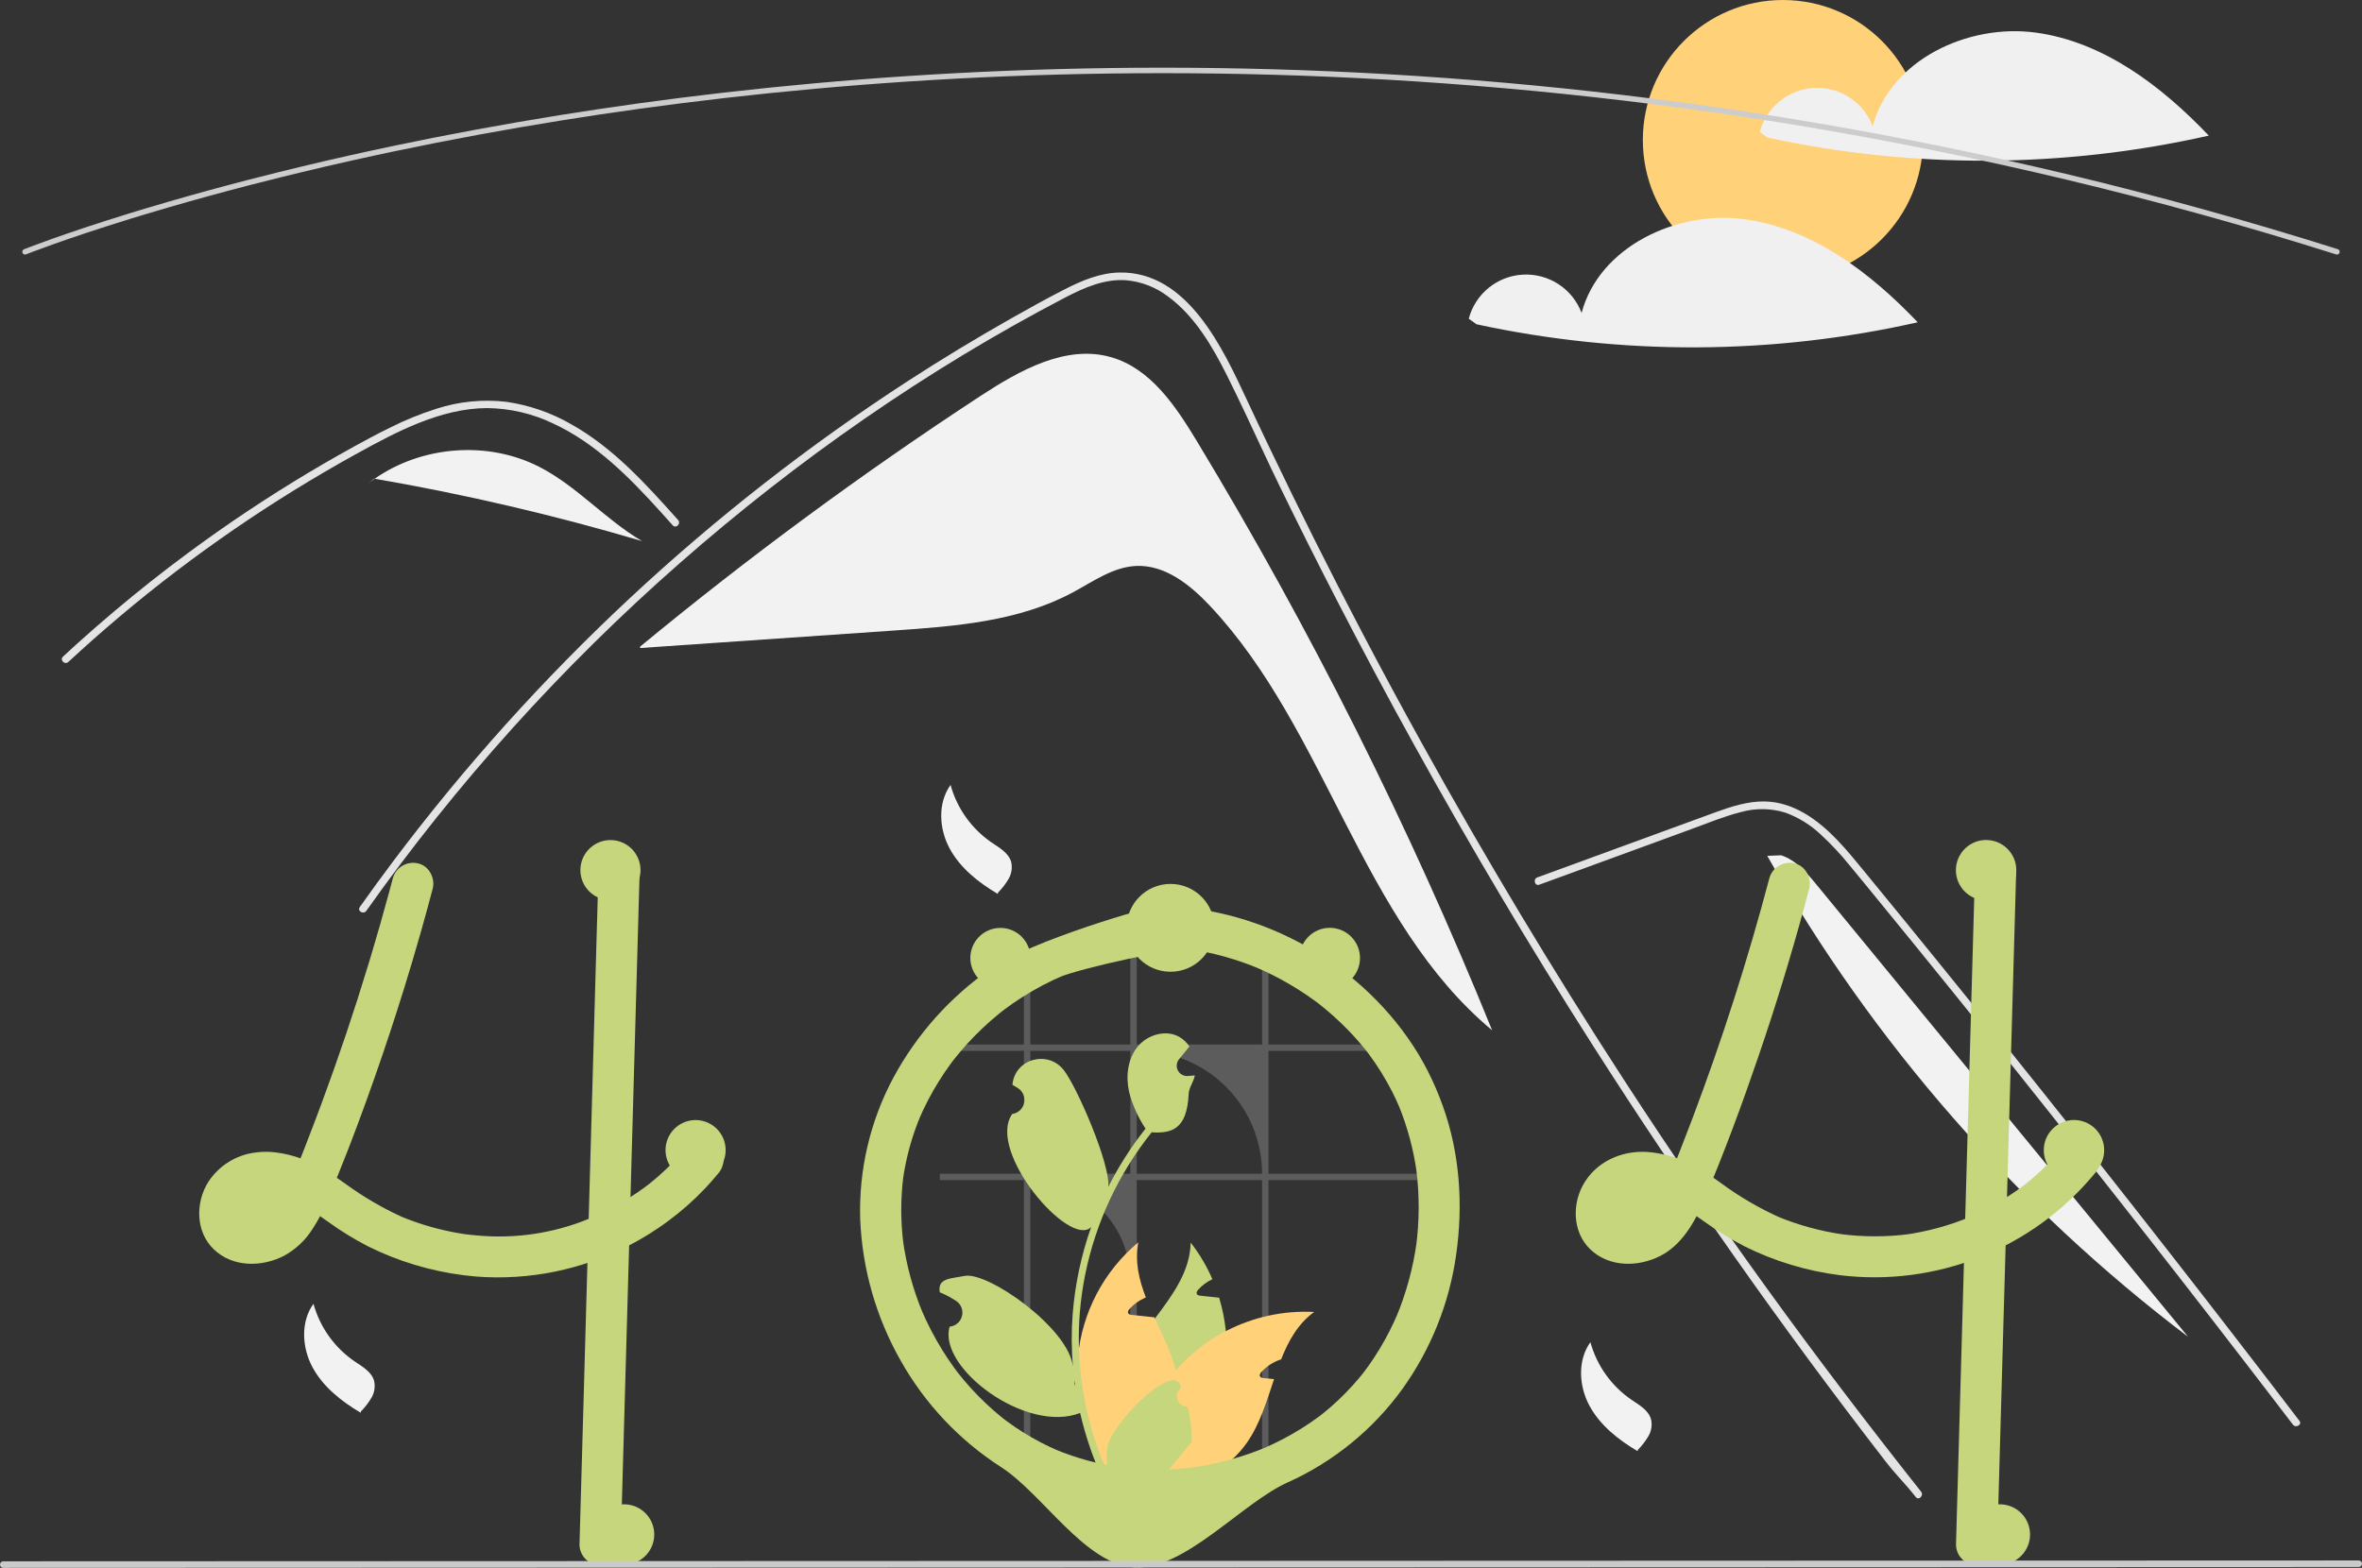<svg width="610" height="405" viewBox="0 0 610 405" fill="none" xmlns="http://www.w3.org/2000/svg">
<rect x="0" y="0" width="610" height="405" fill="#333333" stroke="none"/>
<g clip-path="url(#clip0_132_325)">
<path d="M309.021 113.829C303.582 104.835 297.137 95.231 287.043 92.294C275.354 88.893 263.347 95.65 253.162 102.317C222.702 122.257 193.37 143.866 165.297 167.046L165.328 167.395C187.183 165.888 209.039 164.381 230.894 162.874C246.684 161.785 263.017 160.546 276.971 153.078C282.267 150.243 287.428 146.458 293.429 146.194C300.884 145.866 307.384 151.072 312.492 156.511C342.709 188.683 351.453 237.883 385.353 266.149C363.977 213.438 338.453 162.505 309.021 113.829V113.829Z" fill="#F2F2F2"/>
<path d="M494.76 386.711C491.418 382.492 490.053 381.504 486.757 377.246C459.919 342.539 434.693 306.661 411.08 269.61C395.041 244.447 379.797 218.8 365.349 192.67C358.471 180.247 351.781 167.727 345.279 155.11C340.234 145.327 335.302 135.485 330.482 125.584C329.104 122.757 327.765 119.916 326.432 117.069C323.292 110.373 320.21 103.645 316.901 97.041C313.13 89.513 308.54 81.621 301.616 76.564C298.465 74.168 294.697 72.718 290.752 72.384C285.115 72.02 279.914 74.347 275.025 76.889C239.254 95.539 205.766 118.921 175.476 145.528C145.108 172.194 117.964 202.321 94.598 235.294C93.883 236.314 92.193 235.339 92.914 234.312C95.755 230.295 98.653 226.321 101.607 222.39C138.335 173.549 183.369 131.549 234.651 98.308C243.279 92.718 252.069 87.389 261.021 82.323C265.533 79.769 270.065 77.246 274.674 74.88C279.193 72.56 283.991 70.473 289.153 70.395C306.719 70.122 315.815 90.013 322.063 103.398C324.026 107.61 326.013 111.81 328.025 115.996C335.625 131.89 343.517 147.639 351.703 163.242C356.754 172.876 361.916 182.453 367.189 191.974C383.599 221.623 401.04 250.672 419.512 279.12C443.984 316.804 468.26 350.093 496.138 385.332C496.905 386.307 495.533 387.699 494.76 386.711Z" fill="#E4E4E4"/>
<path d="M173.74 135.706C172.719 134.568 171.705 133.431 170.678 132.293C162.577 123.335 153.885 114.482 142.761 109.346C137.457 106.82 131.666 105.478 125.792 105.413C119.72 105.433 113.784 107.025 108.173 109.255C105.521 110.315 102.926 111.517 100.372 112.798C97.452 114.267 94.585 115.834 91.731 117.413C86.374 120.378 81.086 123.472 75.868 126.696C65.485 133.112 55.427 140.018 45.695 147.413C40.649 151.249 35.708 155.21 30.871 159.296C26.372 163.092 21.965 166.991 17.648 170.991C16.724 171.842 15.346 170.464 16.269 169.613C17.407 168.553 18.558 167.5 19.709 166.46C22.959 163.522 26.262 160.64 29.617 157.814C35.734 152.653 42.01 147.691 48.445 142.928C58.45 135.517 68.801 128.609 79.495 122.204C84.84 119.006 90.257 115.942 95.749 113.012C97.407 112.128 99.084 111.264 100.781 110.445C104.631 108.503 108.632 106.875 112.744 105.576C118.568 103.692 124.731 103.086 130.811 103.801C136.682 104.655 142.338 106.611 147.481 109.567C158.403 115.671 166.874 125.11 175.118 134.321C175.95 135.257 174.578 136.642 173.74 135.706Z" fill="#E4E4E4"/>
<path d="M397.533 228.532L423.706 218.96L436.701 214.208C440.933 212.66 445.155 210.898 449.53 209.79C453.332 208.704 457.369 208.756 461.142 209.938C464.507 211.183 467.587 213.092 470.199 215.552C472.868 218.009 475.351 220.66 477.628 223.484C480.457 226.884 483.244 230.319 486.044 233.742C497.6 247.873 509.08 262.065 520.485 276.318C531.889 290.571 543.217 304.884 554.469 319.258C565.749 333.667 576.951 348.136 588.075 362.666C589.438 364.446 590.799 366.227 592.16 368.008C592.911 368.993 594.606 368.022 593.844 367.024C582.637 352.348 571.353 337.733 559.99 323.177C548.6 308.587 537.131 294.058 525.583 279.592C514.035 265.126 502.409 250.722 490.706 236.381C487.79 232.808 484.869 229.24 481.944 225.675C479.476 222.668 477.036 219.628 474.33 216.829C469.362 211.692 463.155 207.152 455.725 207.028C451.356 206.956 447.128 208.342 443.07 209.81C438.694 211.393 434.329 213.005 429.959 214.603L403.604 224.242L397.015 226.651C395.846 227.079 396.351 228.964 397.533 228.532L397.533 228.532Z" fill="#E4E4E4"/>
<path d="M139.316 120.618C126.016 113.783 108.983 115.122 96.761 123.661C120.074 127.682 143.131 133.063 165.816 139.775C156.396 134.256 149.027 125.608 139.316 120.618Z" fill="#F2F2F2"/>
<path d="M96.63 123.637L94.07 125.718C94.936 124.99 95.836 124.307 96.761 123.661C96.717 123.653 96.674 123.645 96.63 123.637Z" fill="#F2F2F2"/>
<path d="M469.213 228.627C466.637 225.492 463.852 222.208 459.998 220.935L456.4 221.077C483.788 269.465 520.777 311.746 565.096 345.325C533.135 306.426 501.174 267.527 469.213 228.627Z" fill="#F2F2F2"/>
<path d="M245.487 202.76C247.152 208.808 250.903 214.072 256.076 217.622C258.076 218.983 260.443 220.289 261.127 222.61C261.487 224.089 261.265 225.65 260.507 226.971C259.751 228.274 258.831 229.476 257.769 230.546L257.672 230.909C252.709 227.968 247.987 224.248 245.245 219.172C242.504 214.097 242.121 207.445 245.487 202.76" fill="#F2F2F2"/>
<path d="M410.729 346.707C412.394 352.755 416.145 358.019 421.318 361.569C423.318 362.93 425.685 364.236 426.369 366.557C426.729 368.036 426.507 369.597 425.749 370.918C424.993 372.221 424.073 373.423 423.011 374.492L422.914 374.856C417.951 371.915 413.229 368.195 410.487 363.119C407.746 358.044 407.363 351.391 410.729 346.707" fill="#F2F2F2"/>
<path d="M80.954 336.779C82.619 342.828 86.37 348.092 91.543 351.641C93.543 353.003 95.91 354.309 96.594 356.629C96.954 358.109 96.732 359.67 95.974 360.99C95.218 362.294 94.298 363.495 93.236 364.565L93.139 364.928C88.176 361.987 83.454 358.267 80.712 353.192C77.971 348.116 77.588 341.464 80.954 336.779" fill="#F2F2F2"/>
<path d="M460.443 72.328C480.419 72.328 496.612 56.137 496.612 36.164C496.612 16.191 480.419 0 460.443 0C440.468 0 424.274 16.191 424.274 36.164C424.274 56.137 440.468 72.328 460.443 72.328Z" fill="#FFD179"/>
<path d="M525.714 8.417C508.185 6.048 488.173 15.521 483.63 32.614C482.485 29.575 480.403 26.979 477.686 25.2C474.968 23.421 471.756 22.552 468.512 22.719C465.268 22.885 462.161 24.078 459.64 26.126C457.119 28.173 455.314 30.969 454.487 34.109L456.493 35.547C494.058 43.669 532.942 43.493 570.432 35.032C558.239 22.219 543.243 10.786 525.714 8.417Z" fill="#F0F0F0"/>
<path d="M450.54 56.636C433.011 54.267 412.999 63.74 408.455 80.833C407.31 77.794 405.229 75.197 402.511 73.419C399.794 71.64 396.581 70.771 393.337 70.937C390.094 71.104 386.987 72.297 384.466 74.344C381.945 76.392 380.14 79.188 379.312 82.328L381.319 83.765C418.883 91.888 457.768 91.712 495.257 83.25C483.064 70.438 468.069 59.005 450.54 56.636Z" fill="#F0F0F0"/>
<path d="M603.532 65.753C603.459 65.754 603.387 65.742 603.318 65.72C415.802 6.427 250.533 14.18 144.909 31.126C130.535 33.431 116.122 36.094 102.071 39.04C98.484 39.792 94.763 40.597 91.01 41.436C86.529 42.434 82.107 43.461 77.867 44.489C76.036 44.922 74.241 45.359 72.481 45.8C69.816 46.458 67.111 47.143 64.212 47.896C60.973 48.732 57.681 49.608 54.427 50.5C54.415 50.504 54.403 50.508 54.391 50.511L54.391 50.511C50.716 51.515 47.059 52.547 43.524 53.578C41.61 54.131 39.763 54.676 37.993 55.214C37.795 55.269 37.62 55.321 37.442 55.375L37.062 55.491C36.842 55.558 36.624 55.624 36.407 55.686L36.393 55.69L36.393 55.691L35.818 55.87C35.131 56.078 34.462 56.28 33.803 56.483C16.396 61.848 6.827 65.665 6.732 65.702C6.646 65.737 6.553 65.754 6.46 65.753C6.367 65.752 6.275 65.733 6.189 65.696C6.104 65.659 6.026 65.606 5.961 65.54C5.896 65.473 5.845 65.394 5.81 65.308C5.775 65.221 5.758 65.129 5.759 65.036C5.76 64.943 5.78 64.851 5.816 64.765C5.853 64.68 5.906 64.602 5.973 64.537C6.039 64.472 6.118 64.421 6.204 64.386C6.3 64.348 15.916 60.512 33.386 55.127C34.047 54.924 34.719 54.721 35.407 54.512L35.942 54.346C35.96 54.339 35.978 54.334 35.997 54.328C36.214 54.267 36.43 54.201 36.649 54.134L37.03 54.019C37.22 53.961 37.407 53.904 37.598 53.852C39.356 53.317 41.21 52.771 43.129 52.216C46.666 51.184 50.325 50.152 54.003 49.147C54.015 49.143 54.026 49.14 54.038 49.137V49.136C57.303 48.241 60.607 47.361 63.857 46.523C66.76 45.769 69.47 45.082 72.14 44.423C73.907 43.983 75.706 43.545 77.537 43.109C81.781 42.08 86.212 41.051 90.701 40.051C94.46 39.212 98.187 38.405 101.78 37.653C115.853 34.701 130.288 32.035 144.685 29.726C250.46 12.756 415.966 4.99 603.745 64.368C603.907 64.419 604.045 64.526 604.134 64.67C604.224 64.814 604.258 64.985 604.233 65.152C604.207 65.32 604.122 65.472 603.994 65.582C603.865 65.693 603.701 65.753 603.532 65.753V65.753Z" fill="#CCCCCC"/>
<path d="M186.51 297.708C186.264 296.99 185.851 296.341 185.304 295.814C185.103 295.627 184.884 295.459 184.652 295.311C182.801 294.077 180.035 293.801 178.276 295.311C178.099 295.465 177.935 295.633 177.787 295.814C177.262 296.46 176.723 297.091 176.17 297.708C175.262 298.743 174.333 299.743 173.362 300.714C173.085 300.984 172.808 301.26 172.525 301.53C172.362 301.693 172.199 301.849 172.035 302.005C171.411 302.601 170.773 303.175 170.128 303.742C169.787 304.047 169.447 304.345 169.099 304.636C168.582 305.068 168.064 305.501 167.539 305.919C167.489 305.955 167.44 305.99 167.39 306.033C167.376 306.04 167.369 306.054 167.355 306.061C167.348 306.061 167.341 306.061 167.333 306.075C167.314 306.083 167.297 306.095 167.284 306.111C167.128 306.217 167.021 306.288 166.943 306.352C166.972 306.338 167 306.316 167.029 306.302C166.901 306.401 166.766 306.501 166.638 306.6C165.397 307.515 164.128 308.394 162.83 309.216C159.619 311.271 156.246 313.062 152.745 314.57C152.511 314.662 152.27 314.762 152.029 314.854C142.862 318.609 132.919 320.074 123.058 319.123C122.051 319.045 121.044 318.938 120.037 318.803C118.874 318.633 117.718 318.428 116.569 318.194C112.195 317.321 107.916 316.029 103.79 314.336C98.628 311.973 93.719 309.093 89.138 305.742C88.428 305.238 87.712 304.735 86.996 304.246C87.811 302.246 88.613 300.246 89.393 298.232C89.783 297.261 90.159 296.29 90.528 295.311C93.428 287.773 96.152 280.165 98.761 272.528C101.4 264.791 103.889 257.01 106.229 249.184C106.47 248.39 106.704 247.596 106.931 246.802C108.158 242.668 109.336 238.524 110.463 234.371C110.57 233.967 110.683 233.57 110.782 233.166C111.109 231.974 111.428 230.783 111.74 229.592C112.449 226.904 110.846 223.692 108.024 223.047C106.665 222.698 105.223 222.891 104.004 223.584C102.784 224.277 101.881 225.417 101.485 226.763C101.18 227.911 100.875 229.053 100.563 230.202C99.066 235.754 97.492 241.287 95.84 246.802C95.599 247.596 95.357 248.39 95.116 249.184C91.471 261.196 87.469 273.088 83.11 284.859C82.585 286.284 82.053 287.705 81.514 289.121C81.251 289.816 80.989 290.51 80.72 291.205C80.202 292.574 79.67 293.942 79.138 295.311C78.833 296.112 78.521 296.914 78.209 297.708C78.003 298.211 77.805 298.715 77.606 299.211C75.584 298.485 73.489 297.981 71.358 297.708L71.018 297.665C69.366 297.466 67.695 297.481 66.046 297.708C63.579 297.996 61.205 298.822 59.093 300.128C56.98 301.434 55.18 303.188 53.82 305.267C50.437 310.592 50.48 318.208 55.224 322.732C60.11 327.391 67.507 327.355 73.259 324.441C76.307 322.792 78.877 320.384 80.72 317.449C81.426 316.385 82.074 315.285 82.663 314.152C82.812 314.251 82.961 314.35 83.11 314.457C83.677 314.854 84.244 315.258 84.805 315.655C88.069 318.02 91.509 320.132 95.095 321.973C102.805 325.806 111.105 328.315 119.647 329.397C119.839 329.419 120.023 329.447 120.215 329.468C121.158 329.589 122.108 329.681 123.058 329.759C136.691 330.786 150.34 327.997 162.475 321.704C163.504 321.172 164.523 320.614 165.532 320.03C167.099 319.123 168.631 318.158 170.128 317.137C170.943 316.584 171.738 316.024 172.525 315.435C175.965 312.902 179.171 310.066 182.106 306.961C183.219 305.791 184.286 304.584 185.304 303.338C186.268 302.319 186.823 300.981 186.865 299.58C186.859 298.94 186.739 298.306 186.51 297.708V297.708ZM69.075 314.598C69.224 314.492 69.373 314.379 69.514 314.265C69.472 314.372 69.266 314.492 69.075 314.598H69.075ZM71.351 312.308C71.188 312.492 71.039 312.677 70.876 312.861C70.38 313.416 69.847 313.938 69.28 314.421C69.202 314.492 69.117 314.563 69.032 314.627C69.031 314.627 69.03 314.627 69.029 314.627C69.028 314.628 69.028 314.628 69.027 314.629C69.026 314.63 69.026 314.63 69.025 314.631C69.025 314.632 69.025 314.633 69.025 314.634C68.922 314.68 68.823 314.732 68.727 314.79C68.422 314.974 68.11 315.144 67.791 315.3C67.166 315.531 66.523 315.708 65.869 315.832C65.366 315.869 64.862 315.874 64.359 315.847H64.344C63.997 315.769 63.654 315.675 63.316 315.563C63.146 315.478 62.983 315.379 62.819 315.279C62.756 315.223 62.699 315.166 62.663 315.13C62.594 315.067 62.53 314.998 62.472 314.925C62.472 314.924 62.472 314.923 62.472 314.922C62.471 314.921 62.471 314.92 62.47 314.92C62.469 314.919 62.469 314.918 62.468 314.918C62.467 314.918 62.466 314.918 62.465 314.918C62.387 314.776 62.302 314.634 62.224 314.492C62.22 314.488 62.217 314.483 62.217 314.478C62.16 314.301 62.11 314.116 62.068 313.932C62.053 313.608 62.055 313.284 62.075 312.96C62.17 312.507 62.298 312.062 62.458 311.627C62.602 311.319 62.765 311.021 62.947 310.734C62.961 310.706 63.032 310.592 63.11 310.464C63.117 310.457 63.117 310.457 63.117 310.45C63.224 310.33 63.33 310.202 63.444 310.089C63.635 309.876 63.841 309.692 64.046 309.5C64.447 309.238 64.861 308.999 65.288 308.784C65.965 308.543 66.659 308.356 67.365 308.224C68.407 308.141 69.453 308.15 70.493 308.252C71.478 308.423 72.449 308.662 73.401 308.968C72.824 310.087 72.168 311.163 71.436 312.188C71.408 312.23 71.379 312.273 71.351 312.308V312.308ZM63.465 309.975C63.402 310.075 63.329 310.168 63.245 310.252C63.301 310.147 63.376 310.054 63.465 309.975V309.975Z" fill="#C6D67D"/>
<path d="M165.192 225.288C165.128 227.514 165.064 229.741 165 231.967C164.866 236.91 164.726 241.855 164.582 246.802C164.433 252.368 164.277 257.932 164.114 263.494C164.036 266.366 163.955 269.238 163.873 272.109C163.653 279.846 163.435 287.58 163.22 295.311C163.199 296.112 163.171 296.907 163.149 297.708C163.043 301.544 162.936 305.38 162.83 309.216C162.71 313.379 162.591 317.541 162.476 321.704C162.39 324.824 162.303 327.946 162.213 331.071C161.575 353.712 160.937 376.354 160.298 398.995C160.271 400.397 159.702 401.735 158.711 402.726C157.719 403.718 156.382 404.287 154.979 404.314C153.572 404.302 152.226 403.738 151.231 402.743C150.236 401.749 149.672 400.402 149.66 398.995C150.015 386.26 150.374 373.525 150.738 360.789C151.058 349.273 151.381 337.758 151.71 326.242C151.816 322.448 151.923 318.652 152.029 314.854C152.192 309.138 152.353 303.423 152.511 297.708C152.533 296.907 152.561 296.112 152.582 295.311C152.596 294.609 152.618 293.914 152.639 293.212C152.951 282.115 153.263 271.015 153.575 259.913C153.703 255.545 153.826 251.174 153.944 246.802C154.086 241.817 154.228 236.834 154.369 231.854C154.433 229.663 154.49 227.479 154.554 225.288C154.581 223.886 155.15 222.548 156.142 221.557C157.133 220.565 158.471 219.996 159.873 219.969C161.28 219.981 162.626 220.545 163.621 221.54C164.616 222.534 165.18 223.881 165.192 225.288V225.288Z" fill="#C6D67D"/>
<path d="M456.974 226.763C451.397 247.88 444.73 268.694 437.002 289.122C434.87 294.757 432.688 300.381 430.356 305.936L430.892 304.666C429.851 307.312 428.522 309.836 426.928 312.191C426.82 312.343 426.709 312.493 426.597 312.642C427.148 311.937 427.253 311.798 426.911 312.224C426.731 312.438 426.553 312.651 426.367 312.859C425.87 313.415 425.338 313.937 424.772 314.422C424.629 314.543 424.485 314.663 424.338 314.779L425.003 314.262C424.926 314.444 424.384 314.686 424.215 314.789C423.669 315.119 423.099 315.408 422.51 315.653L423.781 315.117C422.815 315.506 421.808 315.782 420.78 315.94L422.194 315.75C421.183 315.89 420.159 315.901 419.146 315.783L420.56 315.973C419.731 315.859 418.919 315.64 418.145 315.322L419.416 315.859C419.002 315.679 418.604 315.466 418.225 315.223C418.033 315.098 417.441 314.65 418.214 315.241C419.018 315.855 418.318 315.293 418.152 315.13C418.014 314.994 417.89 314.846 417.755 314.708C417.13 314.067 418.462 315.812 418.037 315.062C417.809 314.686 417.602 314.298 417.414 313.901L417.95 315.172C417.706 314.567 417.533 313.936 417.434 313.291L417.624 314.705C417.522 313.904 417.522 313.093 417.622 312.291L417.432 313.705C417.562 312.81 417.799 311.934 418.137 311.095L417.601 312.365C417.837 311.801 418.116 311.257 418.436 310.736C418.584 310.466 418.757 310.212 418.953 309.976C418.988 309.987 418.053 311.049 418.549 310.513C418.679 310.372 418.8 310.225 418.931 310.086C419.141 309.863 419.367 309.66 419.588 309.449C420.329 308.744 418.551 310.134 419.406 309.576C420.026 309.169 420.678 308.813 421.356 308.513L420.085 309.049C421.221 308.583 422.411 308.263 423.628 308.099L422.214 308.289C423.737 308.114 425.277 308.132 426.796 308.343L425.382 308.153C427.305 308.445 429.185 308.974 430.978 309.727L429.708 309.191C433.53 310.832 436.915 313.268 440.295 315.657C443.559 318.02 446.998 320.131 450.582 321.972C458.293 325.806 466.593 328.316 475.136 329.399C487.388 330.9 499.82 329.3 511.293 324.747C522.765 320.193 532.91 312.832 540.797 303.339C541.76 302.318 542.314 300.98 542.355 299.578C542.345 298.169 541.786 296.82 540.797 295.817C538.846 294.026 535.16 293.521 533.275 295.817C531.489 297.998 529.569 300.064 527.526 302.006C526.572 302.91 525.593 303.787 524.588 304.636C524.014 305.121 523.433 305.597 522.843 306.062C522.564 306.283 521.695 306.869 523.03 305.922C522.724 306.14 522.43 306.376 522.129 306.599C517.662 309.892 512.822 312.644 507.709 314.8L508.98 314.264C503.493 316.565 497.731 318.144 491.838 318.96L493.252 318.77C487.189 319.567 481.048 319.558 474.987 318.743L476.401 318.933C470.342 318.101 464.417 316.487 458.773 314.132L460.043 314.668C454.597 312.259 449.428 309.265 444.628 305.74C442.13 303.89 439.495 302.232 436.747 300.78C433.545 299.145 430.078 298.092 426.508 297.668C419.814 296.881 412.992 299.488 409.312 305.27C405.926 310.592 405.969 318.207 410.712 322.732C415.597 327.392 422.994 327.353 428.751 324.438C434.295 321.63 437.625 315.797 439.967 310.297C445.237 297.92 449.903 285.256 454.25 272.528C458.551 259.936 462.451 247.216 465.95 234.369C466.384 232.778 466.811 231.185 467.232 229.591C467.942 226.904 466.338 223.691 463.517 223.049C462.157 222.699 460.715 222.891 459.495 223.584C458.274 224.277 457.37 225.417 456.974 226.763L456.974 226.763Z" fill="#C6D67D"/>
<path d="M510.045 225.287L508.13 293.214L506.226 360.787L505.149 398.996C505.161 400.402 505.725 401.748 506.72 402.743C507.715 403.738 509.061 404.302 510.468 404.314C511.87 404.287 513.207 403.718 514.199 402.726C515.191 401.735 515.76 400.398 515.787 398.996L517.701 331.069L519.606 263.496L520.683 225.287C520.671 223.88 520.107 222.535 519.112 221.54C518.117 220.545 516.771 219.981 515.364 219.969C513.962 219.996 512.624 220.565 511.633 221.557C510.641 222.548 510.072 223.885 510.045 225.287V225.287Z" fill="#C6D67D"/>
<path opacity="0.2" d="M325.939 380.031H327.591V304.837H366.121V303.189H327.591V271.461H357.346C356.91 270.907 356.461 270.359 355.999 269.818H327.591V248.863C327.045 248.63 326.494 248.405 325.939 248.193V269.818H293.563V242.968C293.009 242.994 292.462 243.032 291.912 243.078V269.818H266.083V249.786C265.528 250.031 264.982 250.29 264.44 250.561V269.818H242.727V271.461H264.44V303.189H242.727V304.837H264.44V380.031H266.083V304.837C269.475 304.836 272.834 305.504 275.968 306.801C279.102 308.099 281.95 310.001 284.348 312.399C286.747 314.797 288.649 317.645 289.947 320.778C291.245 323.912 291.912 327.27 291.912 330.662V380.031H293.563V304.837H325.939V380.031ZM266.083 303.189V271.461H291.912V303.189H266.083ZM293.563 303.189V271.461H294.211C298.378 271.462 302.504 272.282 306.354 273.877C310.203 275.472 313.701 277.809 316.647 280.755C319.594 283.701 321.931 287.199 323.525 291.048C325.119 294.898 325.94 299.023 325.939 303.189H293.563Z" fill="white"/>
<path d="M315.853 357.485C313.774 366.759 308.793 375.129 301.634 381.381C301.109 381.835 300.584 382.275 300.038 382.707C298.712 382.828 297.395 382.951 296.088 383.076C295.003 383.175 293.932 383.282 292.868 383.381L292.677 383.402L292.542 382.239L292.003 377.531C289.912 374.118 288.616 370.278 288.211 366.296C287.806 362.314 288.302 358.292 289.662 354.528C291.535 349.479 294.925 345.019 298.258 340.594C302.861 334.482 307.336 328.44 307.499 320.987C309.763 323.885 311.646 327.062 313.101 330.44C311.728 331.086 310.495 331.994 309.47 333.113C309.179 333.432 308.889 333.879 309.087 334.262C309.257 334.588 309.683 334.666 310.052 334.708C310.938 334.801 311.832 334.893 312.718 334.985C313.428 335.063 314.137 335.134 314.846 335.212C315.704 338.028 316.286 340.92 316.583 343.849C317.061 348.404 316.815 353.006 315.853 357.485V357.485Z" fill="#C6D67D"/>
<path d="M339.398 338.899C335.214 341.941 332.767 346.316 330.866 351.138C328.918 351.762 327.166 352.881 325.782 354.386C325.491 354.705 325.2 355.152 325.399 355.535C325.569 355.861 325.994 355.939 326.363 355.981C327.25 356.074 328.143 356.166 329.03 356.258C327.129 361.959 325.384 367.859 322.023 372.674C319.787 375.852 316.873 378.495 313.491 380.41C312.569 380.935 311.617 381.406 310.64 381.821C307.038 382.098 303.503 382.393 300.038 382.707C298.712 382.828 297.395 382.951 296.088 383.076C295.003 383.175 293.932 383.282 292.868 383.381C292.861 382.991 292.861 382.601 292.868 382.211C293.092 371.822 296.915 361.832 303.683 353.946C304.002 353.578 304.328 353.216 304.662 352.854C308.091 349.192 312.123 346.146 316.583 343.849C323.611 340.195 331.488 338.486 339.398 338.899V338.899Z" fill="#FFD179"/>
<path d="M297.314 379.438L296.499 381.849L296.088 383.076C295.003 383.175 293.932 383.282 292.868 383.381L292.676 383.402C291.499 383.523 290.329 383.643 289.159 383.764C288.854 383.409 288.549 383.048 288.251 382.679C280.849 373.716 277.295 362.188 278.368 350.614C279.44 339.039 285.051 328.36 293.974 320.909C293.038 325.809 294.13 330.504 295.924 335.162C295.733 335.24 295.549 335.318 295.371 335.403C293.998 336.05 292.765 336.958 291.74 338.077C291.449 338.396 291.159 338.843 291.357 339.226C291.527 339.552 291.953 339.63 292.322 339.672C293.208 339.764 294.102 339.857 294.988 339.949C295.698 340.027 296.407 340.098 297.116 340.176C297.449 340.211 297.783 340.247 298.116 340.282C298.166 340.388 298.208 340.488 298.258 340.594C300.279 344.976 302.456 349.38 303.683 353.946C303.991 355.092 304.232 356.255 304.406 357.428C304.953 361.394 304.599 365.432 303.371 369.242C302.143 373.052 300.073 376.537 297.314 379.438V379.438Z" fill="#FFD179"/>
<path d="M368.701 276.591C362.595 264.684 353.137 254.665 342.012 247.303C330.852 239.951 318.046 235.473 304.735 234.27C302.99 234.111 301.241 234.018 299.488 233.991C297.416 233.96 266.251 242.948 255.811 250.288C245.376 257.538 236.793 267.139 230.753 278.316C224.723 289.555 221.757 302.182 222.153 314.93C222.67 327.754 226.245 340.268 232.58 351.431C238.829 362.557 247.702 371.989 258.426 378.906C269.304 385.845 280.23 404.246 293.074 404.895C306.013 405.55 320.771 388.192 332.572 382.922C344.374 377.608 354.577 369.294 362.164 358.809C369.536 348.534 374.306 336.624 376.063 324.101C377.888 311.278 377.038 298.053 372.658 285.798C371.534 282.649 370.213 279.574 368.701 276.591C367.439 274.106 363.739 273.19 361.423 274.683C360.23 275.418 359.366 276.584 359.011 277.939C358.655 279.294 358.836 280.734 359.515 281.96C360.256 283.419 360.946 284.903 361.583 286.411L361.047 285.141C363.458 290.938 365.097 297.026 365.923 303.25L365.733 301.836C366.612 308.588 366.596 315.427 365.686 322.175L365.876 320.761C364.957 327.508 363.156 334.106 360.519 340.385L361.055 339.114C359.698 342.318 358.117 345.421 356.323 348.402C355.414 349.908 354.45 351.379 353.429 352.814C352.981 353.444 352.52 354.063 352.054 354.68C351.447 355.485 352.882 353.628 352.255 354.418C352.148 354.552 352.041 354.687 351.934 354.821C351.612 355.224 351.285 355.623 350.954 356.018C348.743 358.656 346.33 361.118 343.737 363.381C343.091 363.945 342.434 364.496 341.767 365.034C341.435 365.302 341.106 365.582 340.759 365.832C340.773 365.822 341.88 364.981 341.224 365.469C341.018 365.623 340.814 365.779 340.608 365.932C339.232 366.951 337.819 367.918 336.371 368.833C333.035 370.934 329.536 372.763 325.906 374.302L327.177 373.766C320.916 376.402 314.336 378.202 307.605 379.121L309.019 378.931C302.292 379.84 295.474 379.852 288.744 378.967L290.158 379.157C284.041 378.336 278.058 376.719 272.361 374.346L273.631 374.882C270.331 373.489 267.149 371.831 264.117 369.925C262.616 368.98 261.154 367.976 259.731 366.913C259.528 366.762 259.327 366.608 259.125 366.455C258.476 365.966 259.591 366.817 259.6 366.823C259.223 366.552 258.859 366.262 258.512 365.954C257.824 365.395 257.148 364.822 256.482 364.237C253.819 361.892 251.331 359.353 249.041 356.643C248.467 355.965 247.906 355.277 247.357 354.579C247.119 354.277 246.686 353.664 247.644 354.954C247.518 354.784 247.387 354.618 247.26 354.449C246.954 354.044 246.652 353.635 246.355 353.224C245.313 351.783 244.323 350.307 243.385 348.795C241.264 345.373 239.413 341.791 237.849 338.082L238.385 339.352C235.826 333.263 234.076 326.865 233.18 320.322L233.37 321.736C232.561 315.704 232.55 309.592 233.335 303.557L233.145 304.971C233.951 299.127 235.523 293.415 237.822 287.982L237.286 289.252C238.732 285.851 240.438 282.566 242.389 279.427C243.365 277.856 244.4 276.323 245.493 274.828C245.742 274.489 245.993 274.151 246.247 273.816C246.477 273.513 247.109 272.757 246.03 274.091C246.136 273.961 246.238 273.826 246.342 273.694C246.942 272.934 247.556 272.186 248.186 271.45C250.567 268.663 253.146 266.051 255.904 263.635C256.601 263.024 257.309 262.427 258.028 261.842C258.354 261.576 258.683 261.313 259.014 261.052C259.147 260.948 259.281 260.846 259.412 260.741C257.996 261.869 259.019 261.048 259.34 260.807C260.822 259.697 262.343 258.643 263.904 257.644C267.374 255.425 271.024 253.502 274.816 251.895L273.546 252.431C279.049 250.12 303.432 244.667 307.866 245.262L306.453 245.072C312.971 245.982 319.341 247.742 325.402 250.307L324.131 249.771C327.203 251.075 330.188 252.574 333.067 254.259C334.506 255.102 335.917 255.991 337.3 256.927C337.954 257.369 338.601 257.822 339.241 258.285C339.561 258.516 339.88 258.749 340.196 258.986C340.372 259.117 340.546 259.25 340.722 259.381C341.459 259.934 339.707 258.581 340.479 259.192C343.065 261.224 345.521 263.415 347.832 265.754C348.967 266.91 350.063 268.102 351.121 269.331C351.663 269.962 352.194 270.602 352.714 271.251C352.972 271.574 353.852 272.741 352.774 271.311C353.037 271.661 353.304 272.008 353.564 272.36C355.805 275.393 357.795 278.604 359.515 281.96C360.787 284.44 364.47 285.365 366.792 283.868C367.986 283.133 368.85 281.967 369.206 280.612C369.561 279.257 369.38 277.817 368.701 276.591Z" fill="#C6D67D"/>
<path d="M306.724 363.381C306.175 363.407 305.631 363.262 305.167 362.968C304.703 362.675 304.34 362.245 304.128 361.738C303.916 361.231 303.865 360.671 303.982 360.134C304.099 359.597 304.378 359.109 304.781 358.736C304.849 358.467 304.897 358.274 304.965 358.006C304.941 357.947 304.916 357.889 304.892 357.83C302.424 351.947 286.676 368.349 285.996 373.879C285.696 376.323 285.822 378.801 286.369 381.202C281.268 370.076 278.62 357.984 278.603 345.745C278.601 342.674 278.772 339.605 279.114 336.553C279.396 334.05 279.788 331.566 280.289 329.1C283.023 315.717 288.893 303.173 297.417 292.498C302.292 292.771 306.564 292.028 306.976 282.582C307.05 280.901 308.296 279.446 308.571 277.791C308.106 277.852 307.633 277.89 307.167 277.921C307.022 277.928 306.87 277.936 306.725 277.943L306.67 277.946C306.159 277.969 305.651 277.843 305.21 277.585C304.768 277.326 304.41 276.945 304.179 276.488C303.949 276.031 303.856 275.517 303.91 275.008C303.965 274.499 304.166 274.017 304.489 273.62C304.69 273.372 304.891 273.125 305.092 272.878C305.397 272.497 305.71 272.123 306.015 271.741C306.05 271.705 306.084 271.667 306.114 271.627C306.465 271.192 306.816 270.765 307.167 270.33C306.527 269.336 305.665 268.503 304.65 267.897C301.132 265.837 296.28 267.264 293.739 270.445C291.191 273.626 290.711 278.088 291.596 282.063C292.466 285.445 293.905 288.654 295.853 291.552C295.662 291.797 295.464 292.033 295.273 292.277C291.786 296.76 288.747 301.574 286.2 306.649C286.921 301.02 278.107 280.691 274.698 276.385C270.604 271.212 262.209 273.47 261.487 280.026C261.48 280.09 261.473 280.153 261.467 280.217C261.973 280.502 262.469 280.805 262.954 281.126C263.563 281.533 264.035 282.114 264.308 282.794C264.581 283.474 264.642 284.22 264.484 284.935C264.325 285.65 263.954 286.301 263.42 286.802C262.885 287.303 262.212 287.631 261.488 287.742L261.413 287.754C254.637 297.428 276.361 322.609 281.799 316.955C279.24 324.208 277.634 331.762 277.023 339.429C276.677 343.951 276.698 348.495 277.084 353.015L277.061 352.855C275.853 343.011 255.125 328.375 249.072 329.594C245.585 330.296 242.151 330.136 242.68 333.653C242.689 333.709 242.697 333.766 242.706 333.822C243.645 334.204 244.56 334.645 245.445 335.141C245.951 335.427 246.447 335.73 246.932 336.051C247.541 336.458 248.013 337.039 248.286 337.719C248.559 338.399 248.62 339.145 248.462 339.86C248.303 340.575 247.932 341.226 247.398 341.727C246.863 342.228 246.19 342.555 245.466 342.667L245.391 342.678C245.338 342.686 245.292 342.694 245.239 342.701C242.154 353.314 265.031 370.441 278.938 364.991H278.946C280.324 370.98 282.321 376.809 284.905 382.384H306.191C306.267 382.148 306.336 381.904 306.404 381.667C304.434 381.791 302.456 381.673 300.514 381.316C302.094 379.379 303.673 377.426 305.252 375.488C305.287 375.452 305.321 375.414 305.351 375.374C306.152 374.382 306.961 373.398 307.762 372.406L307.763 372.405C307.805 369.365 307.457 366.333 306.725 363.382L306.724 363.381ZM282.349 315.437L282.36 315.422L282.349 315.452V315.437ZM277.634 357.935L277.45 357.523C277.458 357.226 277.458 356.928 277.45 356.623C277.45 356.539 277.435 356.455 277.435 356.371C277.504 356.898 277.565 357.424 277.641 357.95L277.634 357.935Z" fill="#C6D67D"/>
<path d="M67.55 319.094C71.858 319.094 75.351 315.602 75.351 311.294C75.351 306.986 71.858 303.494 67.55 303.494C63.242 303.494 59.749 306.986 59.749 311.294C59.749 315.602 63.242 319.094 67.55 319.094Z" fill="#C6D67D"/>
<path d="M161.163 404.186C165.472 404.186 168.965 400.694 168.965 396.386C168.965 392.078 165.472 388.586 161.163 388.586C156.855 388.586 153.362 392.078 153.362 396.386C153.362 400.694 156.855 404.186 161.163 404.186Z" fill="#C6D67D"/>
<path d="M516.47 404.186C520.778 404.186 524.271 400.694 524.271 396.386C524.271 392.078 520.778 388.586 516.47 388.586C512.161 388.586 508.668 392.078 508.668 396.386C508.668 400.694 512.161 404.186 516.47 404.186Z" fill="#C6D67D"/>
<path d="M535.618 304.912C539.926 304.912 543.419 301.42 543.419 297.112C543.419 292.804 539.926 289.312 535.618 289.312C531.31 289.312 527.817 292.804 527.817 297.112C527.817 301.42 531.31 304.912 535.618 304.912Z" fill="#C6D67D"/>
<path d="M512.924 232.584C517.232 232.584 520.725 229.092 520.725 224.784C520.725 220.476 517.232 216.984 512.924 216.984C508.615 216.984 505.123 220.476 505.123 224.784C505.123 229.092 508.615 232.584 512.924 232.584Z" fill="#C6D67D"/>
<path d="M187.404 297.112C187.399 299.105 186.628 301.019 185.251 302.459C183.874 303.899 181.996 304.755 180.006 304.849C178.015 304.943 176.065 304.269 174.558 302.965C173.051 301.661 172.103 299.828 171.91 297.845C171.717 295.862 172.294 293.881 173.522 292.311C174.75 290.742 176.534 289.704 178.505 289.413C180.476 289.122 182.484 289.6 184.113 290.748C185.741 291.896 186.866 293.626 187.255 295.58C187.355 296.085 187.405 296.598 187.404 297.112V297.112Z" fill="#C6D67D"/>
<path d="M343.426 255.275C347.735 255.275 351.228 251.783 351.228 247.475C351.228 243.167 347.735 239.675 343.426 239.675C339.118 239.675 335.625 243.167 335.625 247.475C335.625 251.783 339.118 255.275 343.426 255.275Z" fill="#C6D67D"/>
<path d="M266.124 247.475C266.12 249.468 265.349 251.382 263.972 252.822C262.595 254.262 260.717 255.118 258.726 255.212C256.736 255.306 254.785 254.632 253.278 253.328C251.772 252.024 250.824 250.191 250.631 248.208C250.438 246.225 251.015 244.244 252.242 242.674C253.47 241.105 255.254 240.067 257.225 239.776C259.197 239.485 261.204 239.963 262.833 241.111C264.462 242.259 265.587 243.989 265.975 245.944C266.075 246.448 266.125 246.961 266.124 247.475V247.475Z" fill="#C6D67D"/>
<path d="M165.419 224.784C165.414 226.777 164.643 228.691 163.266 230.131C161.889 231.571 160.011 232.427 158.021 232.521C156.03 232.615 154.08 231.941 152.573 230.637C151.066 229.333 150.118 227.5 149.925 225.517C149.732 223.534 150.309 221.553 151.537 219.983C152.764 218.414 154.548 217.376 156.52 217.085C158.491 216.794 160.499 217.272 162.128 218.42C163.756 219.568 164.881 221.298 165.27 223.252C165.37 223.757 165.42 224.27 165.419 224.784V224.784Z" fill="#C6D67D"/>
<path d="M424.984 321.931C429.292 321.931 432.785 318.438 432.785 314.131C432.785 309.823 429.292 306.33 424.984 306.33C420.675 306.33 417.183 309.823 417.183 314.131C417.183 318.438 420.675 321.931 424.984 321.931Z" fill="#C6D67D"/>
<path d="M302.293 251.021C308.56 251.021 313.64 245.941 313.64 239.675C313.64 233.409 308.56 228.33 302.293 228.33C296.026 228.33 290.946 233.409 290.946 239.675C290.946 245.941 296.026 251.021 302.293 251.021Z" fill="#C6D67D"/>
<path d="M609.156 404.782L0.844 405C0.734 405 0.624 404.978 0.521 404.936C0.419 404.893 0.326 404.831 0.247 404.753C0.169 404.674 0.107 404.581 0.064 404.479C0.022 404.376 0 404.267 0 404.156C0 404.045 0.022 403.935 0.064 403.833C0.107 403.73 0.169 403.637 0.247 403.559C0.326 403.48 0.419 403.418 0.521 403.376C0.624 403.333 0.734 403.311 0.844 403.311L609.156 403.093C609.379 403.094 609.593 403.183 609.751 403.342C609.909 403.5 609.998 403.714 609.998 403.938C609.998 404.161 609.909 404.376 609.751 404.534C609.593 404.692 609.379 404.781 609.156 404.782V404.782Z" fill="#CACACA"/>
</g>
<defs>
<clipPath id="clip0_132_325">
<rect width="610" height="405" fill="white"/>
</clipPath>
</defs>
</svg>
